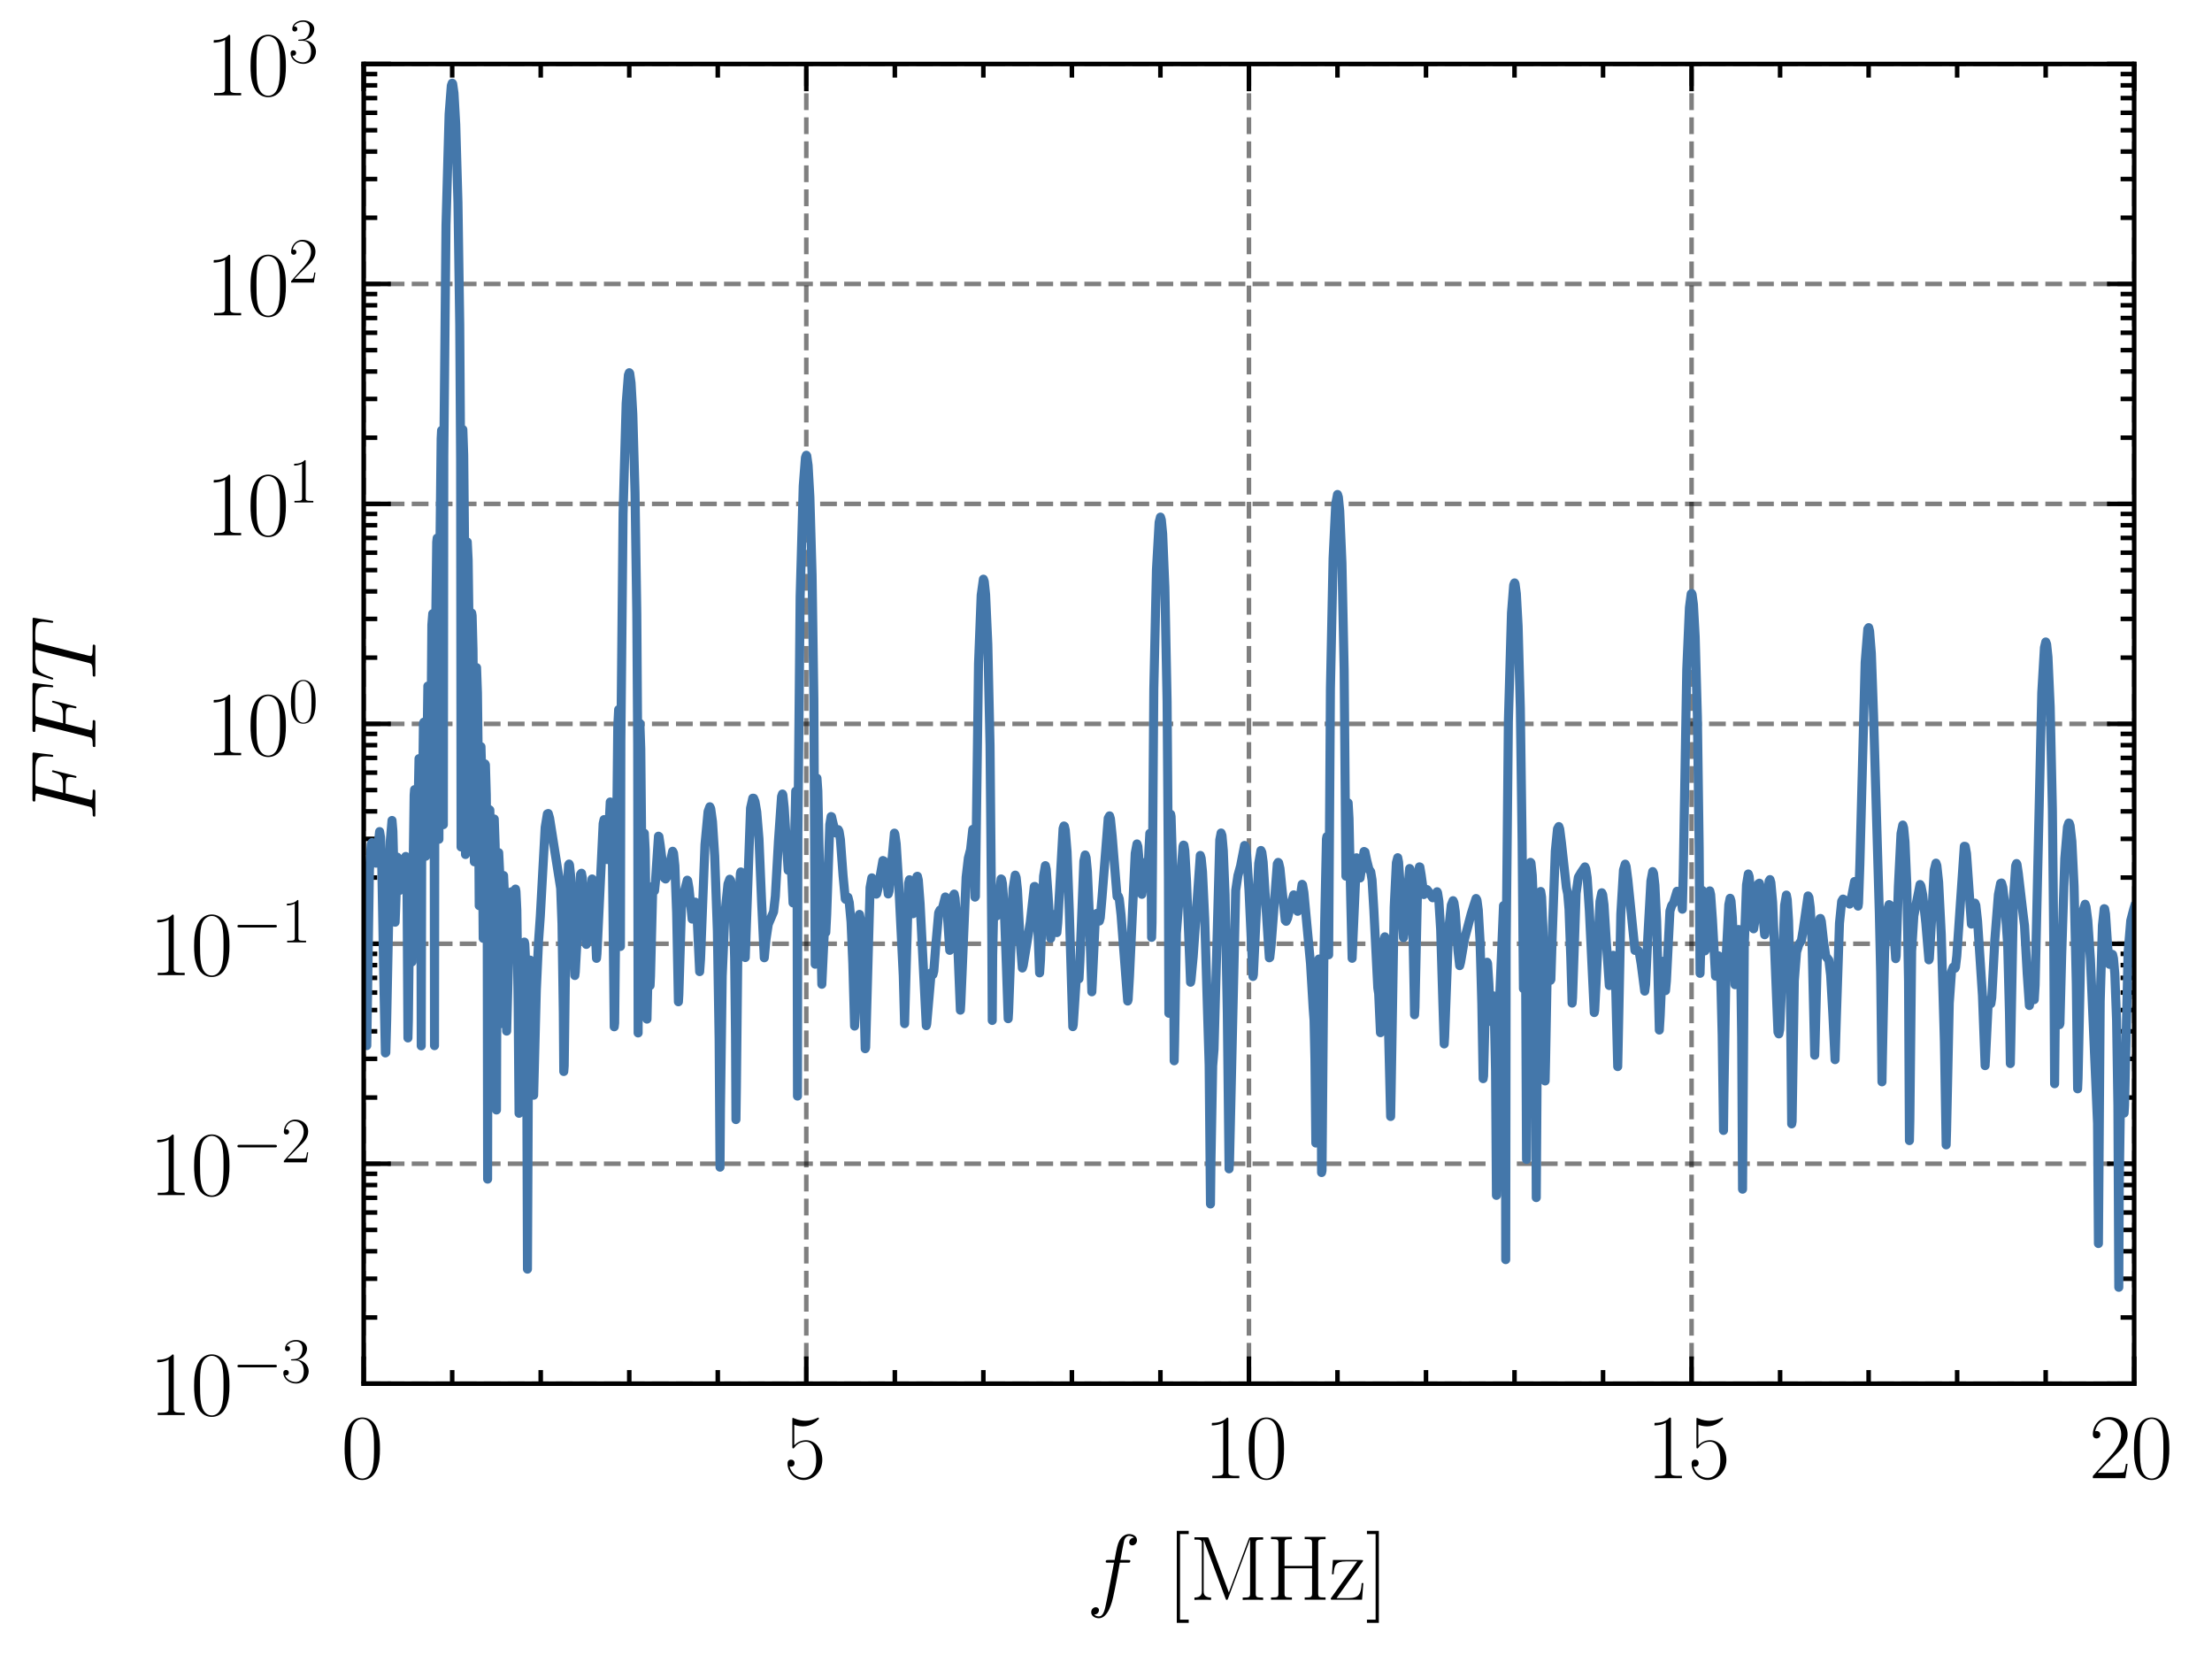 <?xml version="1.0" encoding="utf-8" standalone="no"?>
<!DOCTYPE svg PUBLIC "-//W3C//DTD SVG 1.1//EN"
  "http://www.w3.org/Graphics/SVG/1.1/DTD/svg11.dtd">
<svg xmlns:xlink="http://www.w3.org/1999/xlink" width="243.998pt" height="182.508pt" viewBox="0 0 243.998 182.508" xmlns="http://www.w3.org/2000/svg" version="1.1">
 <defs>
  <style type="text/css">*{stroke-linejoin: round; stroke-linecap: butt}</style>
 </defs>
 <g id="figure_1">
  <g id="patch_1">
   <path d="M 0 182.508 
L 243.998 182.508 
L 243.998 0 
L 0 0 
L 0 182.508 
z
" style="fill: none"/>
  </g>
  <g id="axes_1">
   <g id="patch_2">
    <path d="M 40.116 152.589 
L 235.416 152.589 
L 235.416 7.059 
L 40.116 7.059 
L 40.116 152.589 
z
" style="fill: none"/>
   </g>
   <g id="matplotlib.axis_1">
    <g id="xtick_1">
     <g id="line2d_1">
      <path d="M 40.116 152.589 
L 40.116 7.059 
" clip-path="url(#p901ede103a)" style="fill: none; stroke-dasharray: 1.85,0.8; stroke-dashoffset: 0; stroke: #000000; stroke-opacity: 0.5; stroke-width: 0.5"/>
     </g>
     <g id="line2d_2">
      <defs>
       <path id="m97cfd4d823" d="M 0 0 
L 0 -3 
" style="stroke: #000000; stroke-width: 0.5"/>
      </defs>
      <g>
       <use xlink:href="#m97cfd4d823" x="40.116" y="152.589" style="stroke: #000000; stroke-width: 0.5"/>
      </g>
     </g>
     <g id="line2d_3">
      <defs>
       <path id="m3f5fdf98db" d="M 0 0 
L 0 3 
" style="stroke: #000000; stroke-width: 0.5"/>
      </defs>
      <g>
       <use xlink:href="#m3f5fdf98db" x="40.116" y="7.059" style="stroke: #000000; stroke-width: 0.5"/>
      </g>
     </g>
     <g id="text_1">
      <!-- $\mathdefault{0}$ -->
      <g transform="translate(37.626 163.008) scale(0.1 -0.1)">
       <defs>
        <path id="CMR17-30" d="M 2688 2025 
C 2688 2416 2682 3080 2413 3591 
C 2176 4039 1798 4198 1466 4198 
C 1158 4198 768 4058 525 3597 
C 269 3118 243 2524 243 2025 
C 243 1661 250 1106 448 619 
C 723 -39 1216 -128 1466 -128 
C 1760 -128 2208 -7 2470 600 
C 2662 1042 2688 1559 2688 2025 
z
M 1466 -26 
C 1056 -26 813 325 723 812 
C 653 1188 653 1738 653 2096 
C 653 2588 653 2997 736 3387 
C 858 3929 1216 4096 1466 4096 
C 1728 4096 2067 3923 2189 3400 
C 2272 3036 2278 2607 2278 2096 
C 2278 1680 2278 1169 2202 792 
C 2067 95 1690 -26 1466 -26 
z
" transform="scale(0.016)"/>
       </defs>
       <use xlink:href="#CMR17-30" transform="scale(0.996)"/>
      </g>
     </g>
    </g>
    <g id="xtick_2">
     <g id="line2d_4">
      <path d="M 88.941 152.589 
L 88.941 7.059 
" clip-path="url(#p901ede103a)" style="fill: none; stroke-dasharray: 1.85,0.8; stroke-dashoffset: 0; stroke: #000000; stroke-opacity: 0.5; stroke-width: 0.5"/>
     </g>
     <g id="line2d_5">
      <g>
       <use xlink:href="#m97cfd4d823" x="88.941" y="152.589" style="stroke: #000000; stroke-width: 0.5"/>
      </g>
     </g>
     <g id="line2d_6">
      <g>
       <use xlink:href="#m3f5fdf98db" x="88.941" y="7.059" style="stroke: #000000; stroke-width: 0.5"/>
      </g>
     </g>
     <g id="text_2">
      <!-- $\mathdefault{5}$ -->
      <g transform="translate(86.451 163.008) scale(0.1 -0.1)">
       <defs>
        <path id="CMR17-35" d="M 730 3692 
C 794 3666 1056 3584 1325 3584 
C 1920 3584 2246 3911 2432 4100 
C 2432 4157 2432 4192 2394 4192 
C 2387 4192 2374 4192 2323 4163 
C 2099 4058 1837 3973 1517 3973 
C 1325 3973 1037 3999 723 4139 
C 653 4171 640 4171 634 4171 
C 602 4171 595 4164 595 4037 
L 595 2203 
C 595 2089 595 2057 659 2057 
C 691 2057 704 2070 736 2114 
C 941 2401 1222 2522 1542 2522 
C 1766 2522 2246 2382 2246 1289 
C 2246 1085 2246 715 2054 421 
C 1894 159 1645 25 1370 25 
C 947 25 518 320 403 814 
C 429 807 480 795 506 795 
C 589 795 749 840 749 1038 
C 749 1210 627 1280 506 1280 
C 358 1280 262 1190 262 1011 
C 262 454 704 -128 1382 -128 
C 2042 -128 2669 440 2669 1264 
C 2669 2030 2170 2624 1549 2624 
C 1222 2624 947 2503 730 2274 
L 730 3692 
z
" transform="scale(0.016)"/>
       </defs>
       <use xlink:href="#CMR17-35" transform="scale(0.996)"/>
      </g>
     </g>
    </g>
    <g id="xtick_3">
     <g id="line2d_7">
      <path d="M 137.766 152.589 
L 137.766 7.059 
" clip-path="url(#p901ede103a)" style="fill: none; stroke-dasharray: 1.85,0.8; stroke-dashoffset: 0; stroke: #000000; stroke-opacity: 0.5; stroke-width: 0.5"/>
     </g>
     <g id="line2d_8">
      <g>
       <use xlink:href="#m97cfd4d823" x="137.766" y="152.589" style="stroke: #000000; stroke-width: 0.5"/>
      </g>
     </g>
     <g id="line2d_9">
      <g>
       <use xlink:href="#m3f5fdf98db" x="137.766" y="7.059" style="stroke: #000000; stroke-width: 0.5"/>
      </g>
     </g>
     <g id="text_3">
      <!-- $\mathdefault{10}$ -->
      <g transform="translate(132.785 163.008) scale(0.1 -0.1)">
       <defs>
        <path id="CMR17-31" d="M 1702 4058 
C 1702 4192 1696 4192 1606 4192 
C 1357 3916 979 3827 621 3827 
C 602 3827 570 3827 563 3808 
C 557 3795 557 3782 557 3648 
C 755 3648 1088 3686 1344 3839 
L 1344 461 
C 1344 236 1331 160 781 160 
L 589 160 
L 589 0 
C 896 0 1216 0 1523 0 
C 1830 0 2150 0 2458 0 
L 2458 160 
L 2266 160 
C 1715 160 1702 230 1702 458 
L 1702 4058 
z
" transform="scale(0.016)"/>
       </defs>
       <use xlink:href="#CMR17-31" transform="scale(0.996)"/>
       <use xlink:href="#CMR17-30" transform="translate(45.69 0) scale(0.996)"/>
      </g>
     </g>
    </g>
    <g id="xtick_4">
     <g id="line2d_10">
      <path d="M 186.591 152.589 
L 186.591 7.059 
" clip-path="url(#p901ede103a)" style="fill: none; stroke-dasharray: 1.85,0.8; stroke-dashoffset: 0; stroke: #000000; stroke-opacity: 0.5; stroke-width: 0.5"/>
     </g>
     <g id="line2d_11">
      <g>
       <use xlink:href="#m97cfd4d823" x="186.591" y="152.589" style="stroke: #000000; stroke-width: 0.5"/>
      </g>
     </g>
     <g id="line2d_12">
      <g>
       <use xlink:href="#m3f5fdf98db" x="186.591" y="7.059" style="stroke: #000000; stroke-width: 0.5"/>
      </g>
     </g>
     <g id="text_4">
      <!-- $\mathdefault{15}$ -->
      <g transform="translate(181.61 163.008) scale(0.1 -0.1)">
       <use xlink:href="#CMR17-31" transform="scale(0.996)"/>
       <use xlink:href="#CMR17-35" transform="translate(45.69 0) scale(0.996)"/>
      </g>
     </g>
    </g>
    <g id="xtick_5">
     <g id="line2d_13">
      <path d="M 235.416 152.589 
L 235.416 7.059 
" clip-path="url(#p901ede103a)" style="fill: none; stroke-dasharray: 1.85,0.8; stroke-dashoffset: 0; stroke: #000000; stroke-opacity: 0.5; stroke-width: 0.5"/>
     </g>
     <g id="line2d_14">
      <g>
       <use xlink:href="#m97cfd4d823" x="235.416" y="152.589" style="stroke: #000000; stroke-width: 0.5"/>
      </g>
     </g>
     <g id="line2d_15">
      <g>
       <use xlink:href="#m3f5fdf98db" x="235.416" y="7.059" style="stroke: #000000; stroke-width: 0.5"/>
      </g>
     </g>
     <g id="text_5">
      <!-- $\mathdefault{20}$ -->
      <g transform="translate(230.435 163.008) scale(0.1 -0.1)">
       <defs>
        <path id="CMR17-32" d="M 2669 989 
L 2554 989 
C 2490 536 2438 459 2413 420 
C 2381 369 1920 369 1830 369 
L 602 369 
C 832 619 1280 1072 1824 1597 
C 2214 1967 2669 2402 2669 3035 
C 2669 3790 2067 4224 1395 4224 
C 691 4224 262 3604 262 3030 
C 262 2780 448 2748 525 2748 
C 589 2748 781 2787 781 3010 
C 781 3207 614 3264 525 3264 
C 486 3264 448 3258 422 3245 
C 544 3790 915 4058 1306 4058 
C 1862 4058 2227 3617 2227 3035 
C 2227 2479 1901 2000 1536 1584 
L 262 146 
L 262 0 
L 2515 0 
L 2669 989 
z
" transform="scale(0.016)"/>
       </defs>
       <use xlink:href="#CMR17-32" transform="scale(0.996)"/>
       <use xlink:href="#CMR17-30" transform="translate(45.69 0) scale(0.996)"/>
      </g>
     </g>
    </g>
    <g id="xtick_6">
     <g id="line2d_16">
      <defs>
       <path id="m1359c1ba54" d="M 0 0 
L 0 -1.5 
" style="stroke: #000000; stroke-width: 0.5"/>
      </defs>
      <g>
       <use xlink:href="#m1359c1ba54" x="49.881" y="152.589" style="stroke: #000000; stroke-width: 0.5"/>
      </g>
     </g>
     <g id="line2d_17">
      <defs>
       <path id="m0c8c7141e8" d="M 0 0 
L 0 1.5 
" style="stroke: #000000; stroke-width: 0.5"/>
      </defs>
      <g>
       <use xlink:href="#m0c8c7141e8" x="49.881" y="7.059" style="stroke: #000000; stroke-width: 0.5"/>
      </g>
     </g>
    </g>
    <g id="xtick_7">
     <g id="line2d_18">
      <g>
       <use xlink:href="#m1359c1ba54" x="59.646" y="152.589" style="stroke: #000000; stroke-width: 0.5"/>
      </g>
     </g>
     <g id="line2d_19">
      <g>
       <use xlink:href="#m0c8c7141e8" x="59.646" y="7.059" style="stroke: #000000; stroke-width: 0.5"/>
      </g>
     </g>
    </g>
    <g id="xtick_8">
     <g id="line2d_20">
      <g>
       <use xlink:href="#m1359c1ba54" x="69.411" y="152.589" style="stroke: #000000; stroke-width: 0.5"/>
      </g>
     </g>
     <g id="line2d_21">
      <g>
       <use xlink:href="#m0c8c7141e8" x="69.411" y="7.059" style="stroke: #000000; stroke-width: 0.5"/>
      </g>
     </g>
    </g>
    <g id="xtick_9">
     <g id="line2d_22">
      <g>
       <use xlink:href="#m1359c1ba54" x="79.176" y="152.589" style="stroke: #000000; stroke-width: 0.5"/>
      </g>
     </g>
     <g id="line2d_23">
      <g>
       <use xlink:href="#m0c8c7141e8" x="79.176" y="7.059" style="stroke: #000000; stroke-width: 0.5"/>
      </g>
     </g>
    </g>
    <g id="xtick_10">
     <g id="line2d_24">
      <g>
       <use xlink:href="#m1359c1ba54" x="98.706" y="152.589" style="stroke: #000000; stroke-width: 0.5"/>
      </g>
     </g>
     <g id="line2d_25">
      <g>
       <use xlink:href="#m0c8c7141e8" x="98.706" y="7.059" style="stroke: #000000; stroke-width: 0.5"/>
      </g>
     </g>
    </g>
    <g id="xtick_11">
     <g id="line2d_26">
      <g>
       <use xlink:href="#m1359c1ba54" x="108.471" y="152.589" style="stroke: #000000; stroke-width: 0.5"/>
      </g>
     </g>
     <g id="line2d_27">
      <g>
       <use xlink:href="#m0c8c7141e8" x="108.471" y="7.059" style="stroke: #000000; stroke-width: 0.5"/>
      </g>
     </g>
    </g>
    <g id="xtick_12">
     <g id="line2d_28">
      <g>
       <use xlink:href="#m1359c1ba54" x="118.236" y="152.589" style="stroke: #000000; stroke-width: 0.5"/>
      </g>
     </g>
     <g id="line2d_29">
      <g>
       <use xlink:href="#m0c8c7141e8" x="118.236" y="7.059" style="stroke: #000000; stroke-width: 0.5"/>
      </g>
     </g>
    </g>
    <g id="xtick_13">
     <g id="line2d_30">
      <g>
       <use xlink:href="#m1359c1ba54" x="128.001" y="152.589" style="stroke: #000000; stroke-width: 0.5"/>
      </g>
     </g>
     <g id="line2d_31">
      <g>
       <use xlink:href="#m0c8c7141e8" x="128.001" y="7.059" style="stroke: #000000; stroke-width: 0.5"/>
      </g>
     </g>
    </g>
    <g id="xtick_14">
     <g id="line2d_32">
      <g>
       <use xlink:href="#m1359c1ba54" x="147.531" y="152.589" style="stroke: #000000; stroke-width: 0.5"/>
      </g>
     </g>
     <g id="line2d_33">
      <g>
       <use xlink:href="#m0c8c7141e8" x="147.531" y="7.059" style="stroke: #000000; stroke-width: 0.5"/>
      </g>
     </g>
    </g>
    <g id="xtick_15">
     <g id="line2d_34">
      <g>
       <use xlink:href="#m1359c1ba54" x="157.296" y="152.589" style="stroke: #000000; stroke-width: 0.5"/>
      </g>
     </g>
     <g id="line2d_35">
      <g>
       <use xlink:href="#m0c8c7141e8" x="157.296" y="7.059" style="stroke: #000000; stroke-width: 0.5"/>
      </g>
     </g>
    </g>
    <g id="xtick_16">
     <g id="line2d_36">
      <g>
       <use xlink:href="#m1359c1ba54" x="167.061" y="152.589" style="stroke: #000000; stroke-width: 0.5"/>
      </g>
     </g>
     <g id="line2d_37">
      <g>
       <use xlink:href="#m0c8c7141e8" x="167.061" y="7.059" style="stroke: #000000; stroke-width: 0.5"/>
      </g>
     </g>
    </g>
    <g id="xtick_17">
     <g id="line2d_38">
      <g>
       <use xlink:href="#m1359c1ba54" x="176.826" y="152.589" style="stroke: #000000; stroke-width: 0.5"/>
      </g>
     </g>
     <g id="line2d_39">
      <g>
       <use xlink:href="#m0c8c7141e8" x="176.826" y="7.059" style="stroke: #000000; stroke-width: 0.5"/>
      </g>
     </g>
    </g>
    <g id="xtick_18">
     <g id="line2d_40">
      <g>
       <use xlink:href="#m1359c1ba54" x="196.356" y="152.589" style="stroke: #000000; stroke-width: 0.5"/>
      </g>
     </g>
     <g id="line2d_41">
      <g>
       <use xlink:href="#m0c8c7141e8" x="196.356" y="7.059" style="stroke: #000000; stroke-width: 0.5"/>
      </g>
     </g>
    </g>
    <g id="xtick_19">
     <g id="line2d_42">
      <g>
       <use xlink:href="#m1359c1ba54" x="206.121" y="152.589" style="stroke: #000000; stroke-width: 0.5"/>
      </g>
     </g>
     <g id="line2d_43">
      <g>
       <use xlink:href="#m0c8c7141e8" x="206.121" y="7.059" style="stroke: #000000; stroke-width: 0.5"/>
      </g>
     </g>
    </g>
    <g id="xtick_20">
     <g id="line2d_44">
      <g>
       <use xlink:href="#m1359c1ba54" x="215.886" y="152.589" style="stroke: #000000; stroke-width: 0.5"/>
      </g>
     </g>
     <g id="line2d_45">
      <g>
       <use xlink:href="#m0c8c7141e8" x="215.886" y="7.059" style="stroke: #000000; stroke-width: 0.5"/>
      </g>
     </g>
    </g>
    <g id="xtick_21">
     <g id="line2d_46">
      <g>
       <use xlink:href="#m1359c1ba54" x="225.651" y="152.589" style="stroke: #000000; stroke-width: 0.5"/>
      </g>
     </g>
     <g id="line2d_47">
      <g>
       <use xlink:href="#m0c8c7141e8" x="225.651" y="7.059" style="stroke: #000000; stroke-width: 0.5"/>
      </g>
     </g>
    </g>
    <g id="text_6">
     <!-- $f$ [MHz] -->
     <g transform="translate(119.847 176.417) scale(0.1 -0.1)">
      <defs>
       <path id="CMMI12-66" d="M 2854 2566 
C 2982 2566 3034 2566 3034 2688 
C 3034 2752 2982 2752 2867 2752 
L 2349 2752 
C 2470 3429 2560 3897 2611 4107 
C 2650 4265 2784 4416 2950 4416 
C 3085 4416 3219 4358 3283 4298 
C 3034 4272 2957 4082 2957 3969 
C 2957 3837 3053 3759 3174 3759 
C 3302 3759 3494 3870 3494 4119 
C 3494 4393 3226 4544 2944 4544 
C 2669 4544 2400 4334 2272 4078 
C 2157 3848 2093 3611 1946 2752 
L 1517 2752 
C 1395 2752 1331 2752 1331 2637 
C 1331 2566 1370 2566 1498 2566 
L 1907 2566 
C 1792 1976 1530 542 1382 -137 
C 1274 -689 1178 -1152 858 -1152 
C 838 -1152 653 -1152 538 -1031 
C 864 -1005 864 -726 864 -720 
C 864 -593 768 -517 646 -517 
C 518 -517 326 -625 326 -867 
C 326 -1140 608 -1280 858 -1280 
C 1510 -1280 1779 -118 1850 199 
C 1965 688 2278 2376 2310 2566 
L 2854 2566 
z
" transform="scale(0.016)"/>
       <path id="CMR17-5b" d="M 1504 -1600 
L 1504 -1377 
L 902 -1377 
L 902 4544 
L 1504 4544 
L 1504 4767 
L 678 4767 
L 678 -1600 
L 1504 -1600 
z
" transform="scale(0.016)"/>
       <path id="CMR17-4d" d="M 1338 4224 
C 1299 4320 1293 4320 1158 4320 
L 339 4320 
L 339 4160 
C 781 4160 851 4160 851 3875 
L 851 610 
C 851 451 851 153 339 153 
L 339 -13 
C 486 0 755 0 915 0 
C 1075 0 1344 0 1491 -13 
L 1491 153 
C 979 153 979 451 979 610 
L 979 4135 
L 986 4135 
L 2490 89 
C 2515 25 2528 -13 2579 -13 
C 2630 -13 2643 25 2669 89 
L 4186 4166 
L 4192 4166 
L 4192 438 
C 4192 153 4122 153 3680 153 
L 3680 -13 
C 3853 0 4198 0 4384 0 
C 4570 0 4922 0 5094 -13 
L 5094 153 
C 4653 153 4582 153 4582 438 
L 4582 3875 
C 4582 4160 4653 4160 5094 4160 
L 5094 4320 
L 4282 4320 
C 4147 4320 4141 4314 4102 4218 
L 2720 502 
L 1338 4224 
z
" transform="scale(0.016)"/>
       <path id="CMR17-48" d="M 3590 3905 
C 3590 4192 3661 4192 4102 4192 
L 4102 4352 
C 3917 4352 3578 4352 3379 4352 
C 3181 4352 2842 4352 2656 4352 
L 2656 4192 
C 3098 4192 3168 4192 3168 3904 
L 3168 2341 
L 1261 2341 
L 1261 3904 
C 1261 4192 1331 4192 1773 4192 
L 1773 4352 
C 1587 4352 1248 4352 1050 4352 
C 851 4352 512 4352 326 4352 
L 326 4192 
C 768 4192 838 4192 838 3905 
L 838 447 
C 838 160 768 160 326 160 
L 326 0 
C 512 0 851 0 1050 0 
C 1248 0 1587 0 1773 0 
L 1773 160 
C 1331 160 1261 160 1261 446 
L 1261 2176 
L 3168 2176 
L 3168 446 
C 3168 160 3098 160 2656 160 
L 2656 0 
C 2842 0 3181 0 3379 0 
C 3578 0 3917 0 4102 0 
L 4102 160 
C 3661 160 3590 160 3590 447 
L 3590 3905 
z
" transform="scale(0.016)"/>
       <path id="CMR17-7a" d="M 2310 2605 
C 2362 2670 2362 2682 2362 2695 
C 2362 2752 2336 2752 2221 2752 
L 275 2752 
L 211 1760 
L 326 1760 
C 371 2381 442 2650 1178 2650 
L 1958 2650 
L 128 96 
C 128 0 134 0 269 0 
L 2291 0 
L 2381 1152 
L 2266 1152 
C 2214 442 2131 115 1350 115 
L 531 115 
L 2310 2605 
z
" transform="scale(0.016)"/>
       <path id="CMR17-5d" d="M 915 4767 
L 90 4767 
L 90 4544 
L 691 4544 
L 691 -1377 
L 90 -1377 
L 90 -1600 
L 915 -1600 
L 915 4767 
z
" transform="scale(0.016)"/>
      </defs>
      <use xlink:href="#CMMI12-66" transform="scale(0.996)"/>
      <use xlink:href="#CMR17-5b" transform="translate(88.796 0) scale(0.996)"/>
      <use xlink:href="#CMR17-4d" transform="translate(113.667 0) scale(0.996)"/>
      <use xlink:href="#CMR17-48" transform="translate(198.354 0) scale(0.996)"/>
      <use xlink:href="#CMR17-7a" transform="translate(267.427 0) scale(0.996)"/>
      <use xlink:href="#CMR17-5d" transform="translate(307.912 0) scale(0.996)"/>
     </g>
    </g>
   </g>
   <g id="matplotlib.axis_2">
    <g id="ytick_1">
     <g id="line2d_48">
      <path d="M 40.116 152.589 
L 235.416 152.589 
" clip-path="url(#p901ede103a)" style="fill: none; stroke-dasharray: 1.85,0.8; stroke-dashoffset: 0; stroke: #000000; stroke-opacity: 0.5; stroke-width: 0.5"/>
     </g>
     <g id="line2d_49">
      <defs>
       <path id="m82229ef1f9" d="M 0 0 
L 3 0 
" style="stroke: #000000; stroke-width: 0.5"/>
      </defs>
      <g>
       <use xlink:href="#m82229ef1f9" x="40.116" y="152.589" style="stroke: #000000; stroke-width: 0.5"/>
      </g>
     </g>
     <g id="line2d_50">
      <defs>
       <path id="m2c953856b6" d="M 0 0 
L -3 0 
" style="stroke: #000000; stroke-width: 0.5"/>
      </defs>
      <g>
       <use xlink:href="#m2c953856b6" x="235.416" y="152.589" style="stroke: #000000; stroke-width: 0.5"/>
      </g>
     </g>
     <g id="text_7">
      <!-- $\mathdefault{10^{-3}}$ -->
      <g transform="translate(16.456 156.048) scale(0.1 -0.1)">
       <defs>
        <path id="CMSY10-0" d="M 4218 1472 
C 4326 1472 4442 1472 4442 1600 
C 4442 1728 4326 1728 4218 1728 
L 755 1728 
C 646 1728 531 1728 531 1600 
C 531 1472 646 1472 755 1472 
L 4218 1472 
z
" transform="scale(0.016)"/>
        <path id="CMR17-33" d="M 1414 2157 
C 1984 2157 2234 1662 2234 1090 
C 2234 320 1824 25 1453 25 
C 1114 25 563 194 390 693 
C 422 680 454 680 486 680 
C 640 680 755 782 755 948 
C 755 1133 614 1216 486 1216 
C 378 1216 211 1165 211 926 
C 211 335 787 -128 1466 -128 
C 2176 -128 2720 430 2720 1085 
C 2720 1707 2208 2157 1600 2227 
C 2086 2328 2554 2756 2554 3329 
C 2554 3820 2048 4179 1472 4179 
C 890 4179 378 3829 378 3329 
C 378 3110 544 3072 627 3072 
C 762 3072 877 3155 877 3321 
C 877 3486 762 3569 627 3569 
C 602 3569 570 3569 544 3557 
C 730 3959 1235 4032 1459 4032 
C 1683 4032 2106 3925 2106 3320 
C 2106 3143 2080 2828 1862 2550 
C 1670 2304 1453 2304 1242 2284 
C 1210 2284 1062 2269 1037 2269 
C 992 2263 966 2257 966 2208 
C 966 2163 973 2157 1101 2157 
L 1414 2157 
z
" transform="scale(0.016)"/>
       </defs>
       <use xlink:href="#CMR17-31" transform="scale(0.996)"/>
       <use xlink:href="#CMR17-30" transform="translate(45.69 0) scale(0.996)"/>
       <use xlink:href="#CMSY10-0" transform="translate(91.381 36.154) scale(0.697)"/>
       <use xlink:href="#CMR17-33" transform="translate(145.622 36.154) scale(0.697)"/>
      </g>
     </g>
    </g>
    <g id="ytick_2">
     <g id="line2d_51">
      <path d="M 40.116 128.334 
L 235.416 128.334 
" clip-path="url(#p901ede103a)" style="fill: none; stroke-dasharray: 1.85,0.8; stroke-dashoffset: 0; stroke: #000000; stroke-opacity: 0.5; stroke-width: 0.5"/>
     </g>
     <g id="line2d_52">
      <g>
       <use xlink:href="#m82229ef1f9" x="40.116" y="128.334" style="stroke: #000000; stroke-width: 0.5"/>
      </g>
     </g>
     <g id="line2d_53">
      <g>
       <use xlink:href="#m2c953856b6" x="235.416" y="128.334" style="stroke: #000000; stroke-width: 0.5"/>
      </g>
     </g>
     <g id="text_8">
      <!-- $\mathdefault{10^{-2}}$ -->
      <g transform="translate(16.456 131.793) scale(0.1 -0.1)">
       <use xlink:href="#CMR17-31" transform="scale(0.996)"/>
       <use xlink:href="#CMR17-30" transform="translate(45.69 0) scale(0.996)"/>
       <use xlink:href="#CMSY10-0" transform="translate(91.381 36.154) scale(0.697)"/>
       <use xlink:href="#CMR17-32" transform="translate(145.622 36.154) scale(0.697)"/>
      </g>
     </g>
    </g>
    <g id="ytick_3">
     <g id="line2d_54">
      <path d="M 40.116 104.079 
L 235.416 104.079 
" clip-path="url(#p901ede103a)" style="fill: none; stroke-dasharray: 1.85,0.8; stroke-dashoffset: 0; stroke: #000000; stroke-opacity: 0.5; stroke-width: 0.5"/>
     </g>
     <g id="line2d_55">
      <g>
       <use xlink:href="#m82229ef1f9" x="40.116" y="104.079" style="stroke: #000000; stroke-width: 0.5"/>
      </g>
     </g>
     <g id="line2d_56">
      <g>
       <use xlink:href="#m2c953856b6" x="235.416" y="104.079" style="stroke: #000000; stroke-width: 0.5"/>
      </g>
     </g>
     <g id="text_9">
      <!-- $\mathdefault{10^{-1}}$ -->
      <g transform="translate(16.456 107.538) scale(0.1 -0.1)">
       <use xlink:href="#CMR17-31" transform="scale(0.996)"/>
       <use xlink:href="#CMR17-30" transform="translate(45.69 0) scale(0.996)"/>
       <use xlink:href="#CMSY10-0" transform="translate(91.381 36.154) scale(0.697)"/>
       <use xlink:href="#CMR17-31" transform="translate(145.622 36.154) scale(0.697)"/>
      </g>
     </g>
    </g>
    <g id="ytick_4">
     <g id="line2d_57">
      <path d="M 40.116 79.824 
L 235.416 79.824 
" clip-path="url(#p901ede103a)" style="fill: none; stroke-dasharray: 1.85,0.8; stroke-dashoffset: 0; stroke: #000000; stroke-opacity: 0.5; stroke-width: 0.5"/>
     </g>
     <g id="line2d_58">
      <g>
       <use xlink:href="#m82229ef1f9" x="40.116" y="79.824" style="stroke: #000000; stroke-width: 0.5"/>
      </g>
     </g>
     <g id="line2d_59">
      <g>
       <use xlink:href="#m2c953856b6" x="235.416" y="79.824" style="stroke: #000000; stroke-width: 0.5"/>
      </g>
     </g>
     <g id="text_10">
      <!-- $\mathdefault{10^{0}}$ -->
      <g transform="translate(22.682 83.283) scale(0.1 -0.1)">
       <use xlink:href="#CMR17-31" transform="scale(0.996)"/>
       <use xlink:href="#CMR17-30" transform="translate(45.69 0) scale(0.996)"/>
       <use xlink:href="#CMR17-30" transform="translate(91.381 36.154) scale(0.697)"/>
      </g>
     </g>
    </g>
    <g id="ytick_5">
     <g id="line2d_60">
      <path d="M 40.116 55.569 
L 235.416 55.569 
" clip-path="url(#p901ede103a)" style="fill: none; stroke-dasharray: 1.85,0.8; stroke-dashoffset: 0; stroke: #000000; stroke-opacity: 0.5; stroke-width: 0.5"/>
     </g>
     <g id="line2d_61">
      <g>
       <use xlink:href="#m82229ef1f9" x="40.116" y="55.569" style="stroke: #000000; stroke-width: 0.5"/>
      </g>
     </g>
     <g id="line2d_62">
      <g>
       <use xlink:href="#m2c953856b6" x="235.416" y="55.569" style="stroke: #000000; stroke-width: 0.5"/>
      </g>
     </g>
     <g id="text_11">
      <!-- $\mathdefault{10^{1}}$ -->
      <g transform="translate(22.682 59.028) scale(0.1 -0.1)">
       <use xlink:href="#CMR17-31" transform="scale(0.996)"/>
       <use xlink:href="#CMR17-30" transform="translate(45.69 0) scale(0.996)"/>
       <use xlink:href="#CMR17-31" transform="translate(91.381 36.154) scale(0.697)"/>
      </g>
     </g>
    </g>
    <g id="ytick_6">
     <g id="line2d_63">
      <path d="M 40.116 31.314 
L 235.416 31.314 
" clip-path="url(#p901ede103a)" style="fill: none; stroke-dasharray: 1.85,0.8; stroke-dashoffset: 0; stroke: #000000; stroke-opacity: 0.5; stroke-width: 0.5"/>
     </g>
     <g id="line2d_64">
      <g>
       <use xlink:href="#m82229ef1f9" x="40.116" y="31.314" style="stroke: #000000; stroke-width: 0.5"/>
      </g>
     </g>
     <g id="line2d_65">
      <g>
       <use xlink:href="#m2c953856b6" x="235.416" y="31.314" style="stroke: #000000; stroke-width: 0.5"/>
      </g>
     </g>
     <g id="text_12">
      <!-- $\mathdefault{10^{2}}$ -->
      <g transform="translate(22.682 34.773) scale(0.1 -0.1)">
       <use xlink:href="#CMR17-31" transform="scale(0.996)"/>
       <use xlink:href="#CMR17-30" transform="translate(45.69 0) scale(0.996)"/>
       <use xlink:href="#CMR17-32" transform="translate(91.381 36.154) scale(0.697)"/>
      </g>
     </g>
    </g>
    <g id="ytick_7">
     <g id="line2d_66">
      <path d="M 40.116 7.059 
L 235.416 7.059 
" clip-path="url(#p901ede103a)" style="fill: none; stroke-dasharray: 1.85,0.8; stroke-dashoffset: 0; stroke: #000000; stroke-opacity: 0.5; stroke-width: 0.5"/>
     </g>
     <g id="line2d_67">
      <g>
       <use xlink:href="#m82229ef1f9" x="40.116" y="7.059" style="stroke: #000000; stroke-width: 0.5"/>
      </g>
     </g>
     <g id="line2d_68">
      <g>
       <use xlink:href="#m2c953856b6" x="235.416" y="7.059" style="stroke: #000000; stroke-width: 0.5"/>
      </g>
     </g>
     <g id="text_13">
      <!-- $\mathdefault{10^{3}}$ -->
      <g transform="translate(22.682 10.518) scale(0.1 -0.1)">
       <use xlink:href="#CMR17-31" transform="scale(0.996)"/>
       <use xlink:href="#CMR17-30" transform="translate(45.69 0) scale(0.996)"/>
       <use xlink:href="#CMR17-33" transform="translate(91.381 36.154) scale(0.697)"/>
      </g>
     </g>
    </g>
    <g id="ytick_8">
     <g id="line2d_69">
      <defs>
       <path id="mcf2710d4ba" d="M 0 0 
L 1.5 0 
" style="stroke: #000000; stroke-width: 0.5"/>
      </defs>
      <g>
       <use xlink:href="#mcf2710d4ba" x="40.116" y="145.288" style="stroke: #000000; stroke-width: 0.5"/>
      </g>
     </g>
     <g id="line2d_70">
      <defs>
       <path id="m7e323970cc" d="M 0 0 
L -1.5 0 
" style="stroke: #000000; stroke-width: 0.5"/>
      </defs>
      <g>
       <use xlink:href="#m7e323970cc" x="235.416" y="145.288" style="stroke: #000000; stroke-width: 0.5"/>
      </g>
     </g>
    </g>
    <g id="ytick_9">
     <g id="line2d_71">
      <g>
       <use xlink:href="#mcf2710d4ba" x="40.116" y="141.017" style="stroke: #000000; stroke-width: 0.5"/>
      </g>
     </g>
     <g id="line2d_72">
      <g>
       <use xlink:href="#m7e323970cc" x="235.416" y="141.017" style="stroke: #000000; stroke-width: 0.5"/>
      </g>
     </g>
    </g>
    <g id="ytick_10">
     <g id="line2d_73">
      <g>
       <use xlink:href="#mcf2710d4ba" x="40.116" y="137.986" style="stroke: #000000; stroke-width: 0.5"/>
      </g>
     </g>
     <g id="line2d_74">
      <g>
       <use xlink:href="#m7e323970cc" x="235.416" y="137.986" style="stroke: #000000; stroke-width: 0.5"/>
      </g>
     </g>
    </g>
    <g id="ytick_11">
     <g id="line2d_75">
      <g>
       <use xlink:href="#mcf2710d4ba" x="40.116" y="135.636" style="stroke: #000000; stroke-width: 0.5"/>
      </g>
     </g>
     <g id="line2d_76">
      <g>
       <use xlink:href="#m7e323970cc" x="235.416" y="135.636" style="stroke: #000000; stroke-width: 0.5"/>
      </g>
     </g>
    </g>
    <g id="ytick_12">
     <g id="line2d_77">
      <g>
       <use xlink:href="#mcf2710d4ba" x="40.116" y="133.715" style="stroke: #000000; stroke-width: 0.5"/>
      </g>
     </g>
     <g id="line2d_78">
      <g>
       <use xlink:href="#m7e323970cc" x="235.416" y="133.715" style="stroke: #000000; stroke-width: 0.5"/>
      </g>
     </g>
    </g>
    <g id="ytick_13">
     <g id="line2d_79">
      <g>
       <use xlink:href="#mcf2710d4ba" x="40.116" y="132.091" style="stroke: #000000; stroke-width: 0.5"/>
      </g>
     </g>
     <g id="line2d_80">
      <g>
       <use xlink:href="#m7e323970cc" x="235.416" y="132.091" style="stroke: #000000; stroke-width: 0.5"/>
      </g>
     </g>
    </g>
    <g id="ytick_14">
     <g id="line2d_81">
      <g>
       <use xlink:href="#mcf2710d4ba" x="40.116" y="130.685" style="stroke: #000000; stroke-width: 0.5"/>
      </g>
     </g>
     <g id="line2d_82">
      <g>
       <use xlink:href="#m7e323970cc" x="235.416" y="130.685" style="stroke: #000000; stroke-width: 0.5"/>
      </g>
     </g>
    </g>
    <g id="ytick_15">
     <g id="line2d_83">
      <g>
       <use xlink:href="#mcf2710d4ba" x="40.116" y="129.444" style="stroke: #000000; stroke-width: 0.5"/>
      </g>
     </g>
     <g id="line2d_84">
      <g>
       <use xlink:href="#m7e323970cc" x="235.416" y="129.444" style="stroke: #000000; stroke-width: 0.5"/>
      </g>
     </g>
    </g>
    <g id="ytick_16">
     <g id="line2d_85">
      <g>
       <use xlink:href="#mcf2710d4ba" x="40.116" y="121.033" style="stroke: #000000; stroke-width: 0.5"/>
      </g>
     </g>
     <g id="line2d_86">
      <g>
       <use xlink:href="#m7e323970cc" x="235.416" y="121.033" style="stroke: #000000; stroke-width: 0.5"/>
      </g>
     </g>
    </g>
    <g id="ytick_17">
     <g id="line2d_87">
      <g>
       <use xlink:href="#mcf2710d4ba" x="40.116" y="116.762" style="stroke: #000000; stroke-width: 0.5"/>
      </g>
     </g>
     <g id="line2d_88">
      <g>
       <use xlink:href="#m7e323970cc" x="235.416" y="116.762" style="stroke: #000000; stroke-width: 0.5"/>
      </g>
     </g>
    </g>
    <g id="ytick_18">
     <g id="line2d_89">
      <g>
       <use xlink:href="#mcf2710d4ba" x="40.116" y="113.731" style="stroke: #000000; stroke-width: 0.5"/>
      </g>
     </g>
     <g id="line2d_90">
      <g>
       <use xlink:href="#m7e323970cc" x="235.416" y="113.731" style="stroke: #000000; stroke-width: 0.5"/>
      </g>
     </g>
    </g>
    <g id="ytick_19">
     <g id="line2d_91">
      <g>
       <use xlink:href="#mcf2710d4ba" x="40.116" y="111.381" style="stroke: #000000; stroke-width: 0.5"/>
      </g>
     </g>
     <g id="line2d_92">
      <g>
       <use xlink:href="#m7e323970cc" x="235.416" y="111.381" style="stroke: #000000; stroke-width: 0.5"/>
      </g>
     </g>
    </g>
    <g id="ytick_20">
     <g id="line2d_93">
      <g>
       <use xlink:href="#mcf2710d4ba" x="40.116" y="109.46" style="stroke: #000000; stroke-width: 0.5"/>
      </g>
     </g>
     <g id="line2d_94">
      <g>
       <use xlink:href="#m7e323970cc" x="235.416" y="109.46" style="stroke: #000000; stroke-width: 0.5"/>
      </g>
     </g>
    </g>
    <g id="ytick_21">
     <g id="line2d_95">
      <g>
       <use xlink:href="#mcf2710d4ba" x="40.116" y="107.836" style="stroke: #000000; stroke-width: 0.5"/>
      </g>
     </g>
     <g id="line2d_96">
      <g>
       <use xlink:href="#m7e323970cc" x="235.416" y="107.836" style="stroke: #000000; stroke-width: 0.5"/>
      </g>
     </g>
    </g>
    <g id="ytick_22">
     <g id="line2d_97">
      <g>
       <use xlink:href="#mcf2710d4ba" x="40.116" y="106.43" style="stroke: #000000; stroke-width: 0.5"/>
      </g>
     </g>
     <g id="line2d_98">
      <g>
       <use xlink:href="#m7e323970cc" x="235.416" y="106.43" style="stroke: #000000; stroke-width: 0.5"/>
      </g>
     </g>
    </g>
    <g id="ytick_23">
     <g id="line2d_99">
      <g>
       <use xlink:href="#mcf2710d4ba" x="40.116" y="105.189" style="stroke: #000000; stroke-width: 0.5"/>
      </g>
     </g>
     <g id="line2d_100">
      <g>
       <use xlink:href="#m7e323970cc" x="235.416" y="105.189" style="stroke: #000000; stroke-width: 0.5"/>
      </g>
     </g>
    </g>
    <g id="ytick_24">
     <g id="line2d_101">
      <g>
       <use xlink:href="#mcf2710d4ba" x="40.116" y="96.778" style="stroke: #000000; stroke-width: 0.5"/>
      </g>
     </g>
     <g id="line2d_102">
      <g>
       <use xlink:href="#m7e323970cc" x="235.416" y="96.778" style="stroke: #000000; stroke-width: 0.5"/>
      </g>
     </g>
    </g>
    <g id="ytick_25">
     <g id="line2d_103">
      <g>
       <use xlink:href="#mcf2710d4ba" x="40.116" y="92.507" style="stroke: #000000; stroke-width: 0.5"/>
      </g>
     </g>
     <g id="line2d_104">
      <g>
       <use xlink:href="#m7e323970cc" x="235.416" y="92.507" style="stroke: #000000; stroke-width: 0.5"/>
      </g>
     </g>
    </g>
    <g id="ytick_26">
     <g id="line2d_105">
      <g>
       <use xlink:href="#mcf2710d4ba" x="40.116" y="89.476" style="stroke: #000000; stroke-width: 0.5"/>
      </g>
     </g>
     <g id="line2d_106">
      <g>
       <use xlink:href="#m7e323970cc" x="235.416" y="89.476" style="stroke: #000000; stroke-width: 0.5"/>
      </g>
     </g>
    </g>
    <g id="ytick_27">
     <g id="line2d_107">
      <g>
       <use xlink:href="#mcf2710d4ba" x="40.116" y="87.126" style="stroke: #000000; stroke-width: 0.5"/>
      </g>
     </g>
     <g id="line2d_108">
      <g>
       <use xlink:href="#m7e323970cc" x="235.416" y="87.126" style="stroke: #000000; stroke-width: 0.5"/>
      </g>
     </g>
    </g>
    <g id="ytick_28">
     <g id="line2d_109">
      <g>
       <use xlink:href="#mcf2710d4ba" x="40.116" y="85.205" style="stroke: #000000; stroke-width: 0.5"/>
      </g>
     </g>
     <g id="line2d_110">
      <g>
       <use xlink:href="#m7e323970cc" x="235.416" y="85.205" style="stroke: #000000; stroke-width: 0.5"/>
      </g>
     </g>
    </g>
    <g id="ytick_29">
     <g id="line2d_111">
      <g>
       <use xlink:href="#mcf2710d4ba" x="40.116" y="83.581" style="stroke: #000000; stroke-width: 0.5"/>
      </g>
     </g>
     <g id="line2d_112">
      <g>
       <use xlink:href="#m7e323970cc" x="235.416" y="83.581" style="stroke: #000000; stroke-width: 0.5"/>
      </g>
     </g>
    </g>
    <g id="ytick_30">
     <g id="line2d_113">
      <g>
       <use xlink:href="#mcf2710d4ba" x="40.116" y="82.175" style="stroke: #000000; stroke-width: 0.5"/>
      </g>
     </g>
     <g id="line2d_114">
      <g>
       <use xlink:href="#m7e323970cc" x="235.416" y="82.175" style="stroke: #000000; stroke-width: 0.5"/>
      </g>
     </g>
    </g>
    <g id="ytick_31">
     <g id="line2d_115">
      <g>
       <use xlink:href="#mcf2710d4ba" x="40.116" y="80.934" style="stroke: #000000; stroke-width: 0.5"/>
      </g>
     </g>
     <g id="line2d_116">
      <g>
       <use xlink:href="#m7e323970cc" x="235.416" y="80.934" style="stroke: #000000; stroke-width: 0.5"/>
      </g>
     </g>
    </g>
    <g id="ytick_32">
     <g id="line2d_117">
      <g>
       <use xlink:href="#mcf2710d4ba" x="40.116" y="72.523" style="stroke: #000000; stroke-width: 0.5"/>
      </g>
     </g>
     <g id="line2d_118">
      <g>
       <use xlink:href="#m7e323970cc" x="235.416" y="72.523" style="stroke: #000000; stroke-width: 0.5"/>
      </g>
     </g>
    </g>
    <g id="ytick_33">
     <g id="line2d_119">
      <g>
       <use xlink:href="#mcf2710d4ba" x="40.116" y="68.252" style="stroke: #000000; stroke-width: 0.5"/>
      </g>
     </g>
     <g id="line2d_120">
      <g>
       <use xlink:href="#m7e323970cc" x="235.416" y="68.252" style="stroke: #000000; stroke-width: 0.5"/>
      </g>
     </g>
    </g>
    <g id="ytick_34">
     <g id="line2d_121">
      <g>
       <use xlink:href="#mcf2710d4ba" x="40.116" y="65.221" style="stroke: #000000; stroke-width: 0.5"/>
      </g>
     </g>
     <g id="line2d_122">
      <g>
       <use xlink:href="#m7e323970cc" x="235.416" y="65.221" style="stroke: #000000; stroke-width: 0.5"/>
      </g>
     </g>
    </g>
    <g id="ytick_35">
     <g id="line2d_123">
      <g>
       <use xlink:href="#mcf2710d4ba" x="40.116" y="62.871" style="stroke: #000000; stroke-width: 0.5"/>
      </g>
     </g>
     <g id="line2d_124">
      <g>
       <use xlink:href="#m7e323970cc" x="235.416" y="62.871" style="stroke: #000000; stroke-width: 0.5"/>
      </g>
     </g>
    </g>
    <g id="ytick_36">
     <g id="line2d_125">
      <g>
       <use xlink:href="#mcf2710d4ba" x="40.116" y="60.95" style="stroke: #000000; stroke-width: 0.5"/>
      </g>
     </g>
     <g id="line2d_126">
      <g>
       <use xlink:href="#m7e323970cc" x="235.416" y="60.95" style="stroke: #000000; stroke-width: 0.5"/>
      </g>
     </g>
    </g>
    <g id="ytick_37">
     <g id="line2d_127">
      <g>
       <use xlink:href="#mcf2710d4ba" x="40.116" y="59.326" style="stroke: #000000; stroke-width: 0.5"/>
      </g>
     </g>
     <g id="line2d_128">
      <g>
       <use xlink:href="#m7e323970cc" x="235.416" y="59.326" style="stroke: #000000; stroke-width: 0.5"/>
      </g>
     </g>
    </g>
    <g id="ytick_38">
     <g id="line2d_129">
      <g>
       <use xlink:href="#mcf2710d4ba" x="40.116" y="57.92" style="stroke: #000000; stroke-width: 0.5"/>
      </g>
     </g>
     <g id="line2d_130">
      <g>
       <use xlink:href="#m7e323970cc" x="235.416" y="57.92" style="stroke: #000000; stroke-width: 0.5"/>
      </g>
     </g>
    </g>
    <g id="ytick_39">
     <g id="line2d_131">
      <g>
       <use xlink:href="#mcf2710d4ba" x="40.116" y="56.679" style="stroke: #000000; stroke-width: 0.5"/>
      </g>
     </g>
     <g id="line2d_132">
      <g>
       <use xlink:href="#m7e323970cc" x="235.416" y="56.679" style="stroke: #000000; stroke-width: 0.5"/>
      </g>
     </g>
    </g>
    <g id="ytick_40">
     <g id="line2d_133">
      <g>
       <use xlink:href="#mcf2710d4ba" x="40.116" y="48.268" style="stroke: #000000; stroke-width: 0.5"/>
      </g>
     </g>
     <g id="line2d_134">
      <g>
       <use xlink:href="#m7e323970cc" x="235.416" y="48.268" style="stroke: #000000; stroke-width: 0.5"/>
      </g>
     </g>
    </g>
    <g id="ytick_41">
     <g id="line2d_135">
      <g>
       <use xlink:href="#mcf2710d4ba" x="40.116" y="43.997" style="stroke: #000000; stroke-width: 0.5"/>
      </g>
     </g>
     <g id="line2d_136">
      <g>
       <use xlink:href="#m7e323970cc" x="235.416" y="43.997" style="stroke: #000000; stroke-width: 0.5"/>
      </g>
     </g>
    </g>
    <g id="ytick_42">
     <g id="line2d_137">
      <g>
       <use xlink:href="#mcf2710d4ba" x="40.116" y="40.966" style="stroke: #000000; stroke-width: 0.5"/>
      </g>
     </g>
     <g id="line2d_138">
      <g>
       <use xlink:href="#m7e323970cc" x="235.416" y="40.966" style="stroke: #000000; stroke-width: 0.5"/>
      </g>
     </g>
    </g>
    <g id="ytick_43">
     <g id="line2d_139">
      <g>
       <use xlink:href="#mcf2710d4ba" x="40.116" y="38.616" style="stroke: #000000; stroke-width: 0.5"/>
      </g>
     </g>
     <g id="line2d_140">
      <g>
       <use xlink:href="#m7e323970cc" x="235.416" y="38.616" style="stroke: #000000; stroke-width: 0.5"/>
      </g>
     </g>
    </g>
    <g id="ytick_44">
     <g id="line2d_141">
      <g>
       <use xlink:href="#mcf2710d4ba" x="40.116" y="36.695" style="stroke: #000000; stroke-width: 0.5"/>
      </g>
     </g>
     <g id="line2d_142">
      <g>
       <use xlink:href="#m7e323970cc" x="235.416" y="36.695" style="stroke: #000000; stroke-width: 0.5"/>
      </g>
     </g>
    </g>
    <g id="ytick_45">
     <g id="line2d_143">
      <g>
       <use xlink:href="#mcf2710d4ba" x="40.116" y="35.071" style="stroke: #000000; stroke-width: 0.5"/>
      </g>
     </g>
     <g id="line2d_144">
      <g>
       <use xlink:href="#m7e323970cc" x="235.416" y="35.071" style="stroke: #000000; stroke-width: 0.5"/>
      </g>
     </g>
    </g>
    <g id="ytick_46">
     <g id="line2d_145">
      <g>
       <use xlink:href="#mcf2710d4ba" x="40.116" y="33.665" style="stroke: #000000; stroke-width: 0.5"/>
      </g>
     </g>
     <g id="line2d_146">
      <g>
       <use xlink:href="#m7e323970cc" x="235.416" y="33.665" style="stroke: #000000; stroke-width: 0.5"/>
      </g>
     </g>
    </g>
    <g id="ytick_47">
     <g id="line2d_147">
      <g>
       <use xlink:href="#mcf2710d4ba" x="40.116" y="32.424" style="stroke: #000000; stroke-width: 0.5"/>
      </g>
     </g>
     <g id="line2d_148">
      <g>
       <use xlink:href="#m7e323970cc" x="235.416" y="32.424" style="stroke: #000000; stroke-width: 0.5"/>
      </g>
     </g>
    </g>
    <g id="ytick_48">
     <g id="line2d_149">
      <g>
       <use xlink:href="#mcf2710d4ba" x="40.116" y="24.013" style="stroke: #000000; stroke-width: 0.5"/>
      </g>
     </g>
     <g id="line2d_150">
      <g>
       <use xlink:href="#m7e323970cc" x="235.416" y="24.013" style="stroke: #000000; stroke-width: 0.5"/>
      </g>
     </g>
    </g>
    <g id="ytick_49">
     <g id="line2d_151">
      <g>
       <use xlink:href="#mcf2710d4ba" x="40.116" y="19.742" style="stroke: #000000; stroke-width: 0.5"/>
      </g>
     </g>
     <g id="line2d_152">
      <g>
       <use xlink:href="#m7e323970cc" x="235.416" y="19.742" style="stroke: #000000; stroke-width: 0.5"/>
      </g>
     </g>
    </g>
    <g id="ytick_50">
     <g id="line2d_153">
      <g>
       <use xlink:href="#mcf2710d4ba" x="40.116" y="16.711" style="stroke: #000000; stroke-width: 0.5"/>
      </g>
     </g>
     <g id="line2d_154">
      <g>
       <use xlink:href="#m7e323970cc" x="235.416" y="16.711" style="stroke: #000000; stroke-width: 0.5"/>
      </g>
     </g>
    </g>
    <g id="ytick_51">
     <g id="line2d_155">
      <g>
       <use xlink:href="#mcf2710d4ba" x="40.116" y="14.361" style="stroke: #000000; stroke-width: 0.5"/>
      </g>
     </g>
     <g id="line2d_156">
      <g>
       <use xlink:href="#m7e323970cc" x="235.416" y="14.361" style="stroke: #000000; stroke-width: 0.5"/>
      </g>
     </g>
    </g>
    <g id="ytick_52">
     <g id="line2d_157">
      <g>
       <use xlink:href="#mcf2710d4ba" x="40.116" y="12.44" style="stroke: #000000; stroke-width: 0.5"/>
      </g>
     </g>
     <g id="line2d_158">
      <g>
       <use xlink:href="#m7e323970cc" x="235.416" y="12.44" style="stroke: #000000; stroke-width: 0.5"/>
      </g>
     </g>
    </g>
    <g id="ytick_53">
     <g id="line2d_159">
      <g>
       <use xlink:href="#mcf2710d4ba" x="40.116" y="10.816" style="stroke: #000000; stroke-width: 0.5"/>
      </g>
     </g>
     <g id="line2d_160">
      <g>
       <use xlink:href="#m7e323970cc" x="235.416" y="10.816" style="stroke: #000000; stroke-width: 0.5"/>
      </g>
     </g>
    </g>
    <g id="ytick_54">
     <g id="line2d_161">
      <g>
       <use xlink:href="#mcf2710d4ba" x="40.116" y="9.41" style="stroke: #000000; stroke-width: 0.5"/>
      </g>
     </g>
     <g id="line2d_162">
      <g>
       <use xlink:href="#m7e323970cc" x="235.416" y="9.41" style="stroke: #000000; stroke-width: 0.5"/>
      </g>
     </g>
    </g>
    <g id="ytick_55">
     <g id="line2d_163">
      <g>
       <use xlink:href="#mcf2710d4ba" x="40.116" y="8.169" style="stroke: #000000; stroke-width: 0.5"/>
      </g>
     </g>
     <g id="line2d_164">
      <g>
       <use xlink:href="#m7e323970cc" x="235.416" y="8.169" style="stroke: #000000; stroke-width: 0.5"/>
      </g>
     </g>
    </g>
    <g id="text_14">
     <!-- $FFT$ -->
     <g transform="translate(10.518 90.525) rotate(-90) scale(0.1 -0.1)">
      <defs>
       <path id="CMMI12-46" d="M 1901 2055 
L 2515 2055 
C 3002 2055 3040 1946 3040 1761 
C 3040 1678 3027 1589 2995 1448 
C 2982 1423 2976 1391 2976 1378 
C 2976 1333 3002 1308 3046 1308 
C 3098 1308 3104 1333 3130 1435 
L 3501 2935 
C 3501 2961 3482 2999 3437 2999 
C 3379 2999 3373 2974 3347 2863 
C 3213 2376 3085 2240 2528 2240 
L 1946 2240 
L 2362 3926 
C 2419 4154 2432 4154 2694 4154 
L 3552 4154 
C 4352 4154 4467 3918 4467 3464 
C 4467 3426 4467 3285 4448 3119 
C 4442 3094 4429 3011 4429 2985 
C 4429 2934 4461 2915 4499 2915 
C 4544 2915 4570 2941 4582 3055 
L 4717 4174 
C 4717 4195 4730 4263 4730 4277 
C 4730 4352 4672 4352 4557 4352 
L 1523 4352 
C 1402 4352 1338 4352 1338 4229 
C 1338 4154 1382 4154 1491 4154 
C 1888 4154 1888 4113 1888 4050 
C 1888 4018 1882 3992 1862 3922 
L 998 473 
C 941 249 928 185 480 185 
C 358 185 294 185 294 70 
C 294 0 352 0 390 0 
C 512 0 640 0 762 0 
L 1594 0 
C 1734 0 1888 0 2029 0 
C 2086 0 2163 0 2163 115 
C 2163 185 2125 185 1984 185 
C 1478 185 1466 229 1466 324 
C 1466 356 1478 406 1491 449 
L 1901 2055 
z
" transform="scale(0.016)"/>
       <path id="CMMI12-54" d="M 2669 3910 
C 2707 4064 2720 4121 2816 4147 
C 2867 4160 3078 4160 3213 4160 
C 3853 4160 4154 4134 4154 3634 
C 4154 3537 4128 3295 4090 3057 
L 4083 2980 
C 4083 2954 4109 2916 4147 2916 
C 4211 2916 4211 2948 4230 3050 
L 4416 4184 
C 4429 4243 4429 4256 4429 4275 
C 4429 4345 4390 4345 4262 4345 
L 762 4345 
C 614 4345 608 4339 570 4224 
L 179 3070 
C 173 3056 154 2986 154 2980 
C 154 2948 179 2916 218 2916 
C 269 2916 282 2941 307 3024 
C 576 3801 710 4160 1562 4160 
L 1990 4160 
C 2144 4160 2208 4160 2208 4089 
C 2208 4069 2208 4057 2176 3941 
L 1318 499 
C 1254 249 1242 185 563 185 
C 403 185 358 185 358 64 
C 358 0 429 0 461 0 
C 621 0 787 0 947 0 
L 1946 0 
C 2106 0 2278 0 2438 0 
C 2509 0 2573 0 2573 121 
C 2573 185 2528 185 2362 185 
C 1786 185 1786 243 1786 339 
C 1786 346 1786 391 1811 494 
L 2669 3910 
z
" transform="scale(0.016)"/>
      </defs>
      <use xlink:href="#CMMI12-46" transform="scale(0.996)"/>
      <use xlink:href="#CMMI12-46" transform="translate(76.697 0) scale(0.996)"/>
      <use xlink:href="#CMMI12-54" transform="translate(153.394 0) scale(0.996)"/>
     </g>
    </g>
   </g>
   <g id="line2d_165">
    <path d="M 40.116 104.394 
L 40.214 105.157 
L 40.36 110.837 
L 40.458 115.306 
L 40.751 95.929 
L 40.946 93.108 
L 41.044 92.914 
L 41.093 92.968 
L 41.239 93.489 
L 41.483 95.189 
L 41.532 95.174 
L 41.679 93.498 
L 41.874 91.706 
L 41.972 92.328 
L 42.118 95.712 
L 42.362 109.288 
L 42.509 116.115 
L 42.558 116.077 
L 42.655 112.46 
L 43.046 92.775 
L 43.241 90.48 
L 43.339 91.648 
L 43.485 97.402 
L 43.583 101.699 
L 43.632 100.477 
L 43.827 94.527 
L 43.876 94.603 
L 44.071 98.199 
L 44.169 97.173 
L 44.315 95.155 
L 44.413 96.14 
L 44.511 97.913 
L 44.56 97.881 
L 44.755 94.45 
L 44.804 94.79 
L 44.901 98.563 
L 44.999 114.462 
L 45.048 112.459 
L 45.243 94.922 
L 45.292 95.342 
L 45.39 101.034 
L 45.438 106.082 
L 45.487 101.871 
L 45.683 87.681 
L 45.731 87.08 
L 45.78 87.337 
L 45.878 90.814 
L 45.976 96.163 
L 46.22 83.66 
L 46.269 83.825 
L 46.366 87.854 
L 46.415 93.632 
L 46.464 115.335 
L 46.513 95.234 
L 46.708 79.775 
L 46.757 79.639 
L 46.854 82.856 
L 46.952 94.427 
L 47.001 89.837 
L 47.196 75.659 
L 47.245 75.667 
L 47.343 80.05 
L 47.44 93.084 
L 47.636 68.911 
L 47.733 67.674 
L 47.831 71.32 
L 47.88 77.333 
L 47.929 115.314 
L 47.977 75.715 
L 48.173 59.789 
L 48.222 59.344 
L 48.27 60.032 
L 48.368 67.892 
L 48.417 92.551 
L 48.466 66.058 
L 48.661 48.388 
L 48.71 47.461 
L 48.759 47.636 
L 48.856 54.53 
L 48.905 90.941 
L 48.954 50.26 
L 49.198 24.835 
L 49.54 12.598 
L 49.784 9.439 
L 49.882 9.169 
L 49.931 9.239 
L 50.077 10.274 
L 50.272 13.726 
L 50.516 22.341 
L 50.712 35.814 
L 50.809 50.632 
L 50.858 93.4 
L 50.907 54.18 
L 51.054 47.37 
L 51.151 50.215 
L 51.298 65.597 
L 51.347 94.233 
L 51.395 68.671 
L 51.542 59.766 
L 51.64 61.77 
L 51.737 68.979 
L 51.835 91.473 
L 51.884 75.944 
L 52.03 67.606 
L 52.079 67.896 
L 52.177 71.676 
L 52.274 83.262 
L 52.323 95.036 
L 52.372 82.836 
L 52.518 73.66 
L 52.567 73.622 
L 52.665 76.416 
L 52.763 84.774 
L 52.86 99.875 
L 53.007 82.551 
L 53.056 82.341 
L 53.153 85.853 
L 53.3 103.479 
L 53.446 85.183 
L 53.495 84.241 
L 53.544 84.344 
L 53.641 87.678 
L 53.739 98.898 
L 53.788 130.031 
L 53.837 99.502 
L 53.983 89.285 
L 54.032 89.332 
L 54.13 93.116 
L 54.227 109.427 
L 54.276 109.119 
L 54.472 90.363 
L 54.52 90.319 
L 54.618 93.169 
L 54.716 102.838 
L 54.764 122.406 
L 54.813 107.425 
L 55.009 94.029 
L 55.106 96.011 
L 55.204 103.628 
L 55.253 112.884 
L 55.302 112.472 
L 55.497 96.69 
L 55.546 96.55 
L 55.643 98.606 
L 55.79 108.616 
L 55.888 113.708 
L 56.132 104.647 
L 56.425 98.34 
L 56.473 98.393 
L 56.62 99.336 
L 56.669 99.315 
L 56.864 98.045 
L 56.913 98.3 
L 57.011 100.381 
L 57.157 111.105 
L 57.255 122.773 
L 57.45 104.699 
L 57.499 104.256 
L 57.548 104.275 
L 57.645 104.692 
L 57.694 104.647 
L 57.841 103.892 
L 57.889 104.101 
L 57.987 106.261 
L 58.085 112.698 
L 58.182 139.957 
L 58.329 108.772 
L 58.475 105.878 
L 58.573 107.431 
L 58.768 117.785 
L 58.866 120.778 
L 59.159 109.209 
L 59.403 103.838 
L 59.598 101.057 
L 60.136 91.244 
L 60.38 89.752 
L 60.477 89.713 
L 60.624 90.225 
L 61.844 97.963 
L 61.991 101.857 
L 62.137 111.692 
L 62.186 118.162 
L 62.235 117.536 
L 62.479 99.246 
L 62.723 95.374 
L 62.772 95.287 
L 62.821 95.39 
L 62.967 96.777 
L 63.212 102.648 
L 63.407 107.577 
L 63.456 107.192 
L 64.042 96.418 
L 64.139 96.299 
L 64.237 96.803 
L 64.432 99.869 
L 64.676 104.147 
L 64.774 103.395 
L 65.311 96.931 
L 65.36 97 
L 65.458 97.801 
L 65.653 102.397 
L 65.799 105.685 
L 65.848 105.181 
L 66.532 90.827 
L 66.63 90.385 
L 66.678 90.491 
L 66.825 92.351 
L 66.971 94.79 
L 67.02 94.326 
L 67.313 88.443 
L 67.411 89.416 
L 67.557 95.415 
L 67.753 113.231 
L 67.801 112.823 
L 68.143 80.117 
L 68.241 78.254 
L 68.29 78.683 
L 68.387 85.761 
L 68.436 104.373 
L 68.485 81.803 
L 68.729 56.626 
L 69.071 44.486 
L 69.315 41.361 
L 69.413 41.102 
L 69.462 41.176 
L 69.608 42.223 
L 69.803 45.687 
L 70.047 54.297 
L 70.243 67.666 
L 70.34 82.014 
L 70.389 113.912 
L 70.438 87.11 
L 70.585 79.775 
L 70.682 82.61 
L 70.829 97.933 
L 70.878 111.562 
L 70.926 99.996 
L 71.073 91.89 
L 71.171 93.79 
L 71.317 105.711 
L 71.366 112.385 
L 71.415 110.169 
L 71.561 103.959 
L 71.708 108.686 
L 71.756 107.639 
L 72.001 97.924 
L 72.049 97.709 
L 72.098 97.831 
L 72.196 98.236 
L 72.294 97.288 
L 72.635 92.214 
L 72.684 92.251 
L 72.831 93.241 
L 73.27 96.813 
L 73.417 96.933 
L 73.563 96.708 
L 73.807 95.627 
L 74.198 93.875 
L 74.295 94.08 
L 74.442 95.471 
L 74.637 100.669 
L 74.833 110.473 
L 74.881 109.693 
L 75.174 100.061 
L 75.418 98.592 
L 75.809 97.065 
L 75.858 97.115 
L 76.004 97.973 
L 76.346 101.354 
L 76.395 101.222 
L 76.688 99.485 
L 76.737 99.562 
L 76.883 100.891 
L 77.176 107.147 
L 77.274 105.762 
L 77.762 93.149 
L 78.104 89.504 
L 78.299 88.968 
L 78.397 89.178 
L 78.592 90.616 
L 78.836 94.386 
L 79.129 102.626 
L 79.325 114.615 
L 79.422 128.712 
L 79.471 122.196 
L 79.666 107.633 
L 79.959 100.838 
L 80.301 97.481 
L 80.497 96.961 
L 80.594 97.099 
L 80.741 98.007 
L 80.887 100.314 
L 81.034 105.634 
L 81.131 114.129 
L 81.18 123.464 
L 81.229 119.925 
L 81.424 101.554 
L 81.668 96.356 
L 81.717 96.159 
L 81.766 96.197 
L 81.864 97.002 
L 82.01 100.318 
L 82.206 105.594 
L 82.791 89.12 
L 83.036 88.024 
L 83.133 88.033 
L 83.28 88.395 
L 83.475 89.54 
L 83.719 92.505 
L 84.012 99.494 
L 84.305 105.621 
L 84.5 103.554 
L 84.745 101.933 
L 85.33 100.549 
L 85.526 98.829 
L 85.868 92.752 
L 86.209 87.841 
L 86.307 87.562 
L 86.356 87.67 
L 86.502 89.055 
L 86.942 95.971 
L 86.991 95.829 
L 87.186 94.987 
L 87.235 95.126 
L 87.332 96.505 
L 87.479 99.572 
L 87.772 87.245 
L 87.821 87.55 
L 87.918 94.112 
L 87.967 120.872 
L 88.016 91.812 
L 88.26 65.798 
L 88.602 53.596 
L 88.846 50.464 
L 88.944 50.204 
L 88.993 50.278 
L 89.139 51.324 
L 89.334 54.786 
L 89.578 63.414 
L 89.774 77.069 
L 89.92 106.33 
L 89.969 92.226 
L 90.116 85.819 
L 90.213 87.223 
L 90.409 96.265 
L 90.653 108.542 
L 90.946 102.358 
L 91.043 102.727 
L 91.092 102.828 
L 91.19 100.872 
L 91.532 90.925 
L 91.678 90.047 
L 91.727 90.073 
L 91.873 90.718 
L 92.166 91.851 
L 92.313 91.643 
L 92.459 91.495 
L 92.557 91.68 
L 92.703 92.58 
L 92.996 96.555 
L 93.241 99.13 
L 93.289 99.184 
L 93.338 99.137 
L 93.533 98.948 
L 93.68 99.533 
L 93.875 101.663 
L 94.071 106.254 
L 94.266 113.153 
L 94.315 112.323 
L 94.657 101.546 
L 94.803 100.839 
L 94.901 101.345 
L 95.096 104.286 
L 95.34 111.77 
L 95.438 115.648 
L 95.487 115.529 
L 95.975 97.881 
L 96.17 96.81 
L 96.268 96.992 
L 96.658 98.605 
L 96.707 98.561 
L 96.854 97.956 
L 97.391 94.898 
L 97.488 94.949 
L 97.635 95.597 
L 97.977 98.585 
L 98.074 98.262 
L 98.66 91.878 
L 98.709 91.989 
L 98.856 93.056 
L 99.149 97.75 
L 99.637 107.597 
L 99.783 112.885 
L 100.223 97.394 
L 100.32 97.015 
L 100.369 97.134 
L 100.516 98.523 
L 100.711 100.763 
L 100.76 100.704 
L 100.955 98.264 
L 101.151 96.655 
L 101.199 96.635 
L 101.297 97.062 
L 101.492 99.628 
L 102.176 113.108 
L 102.225 112.903 
L 102.713 107.276 
L 102.762 107.311 
L 102.908 107.473 
L 103.006 107.081 
L 103.201 104.536 
L 103.543 100.655 
L 103.69 100.362 
L 103.885 100.41 
L 104.031 99.878 
L 104.276 98.917 
L 104.373 99.294 
L 104.52 101.175 
L 104.764 104.803 
L 104.91 102.273 
L 105.154 98.77 
L 105.252 98.596 
L 105.35 99.062 
L 105.545 101.764 
L 105.936 111.399 
L 105.984 110.633 
L 106.57 96.739 
L 106.815 94.627 
L 107.059 93.695 
L 107.303 91.463 
L 107.352 91.58 
L 107.449 93.499 
L 107.547 98.934 
L 107.596 98.857 
L 107.938 73.187 
L 108.231 65.634 
L 108.475 63.872 
L 108.572 64.136 
L 108.719 65.568 
L 108.963 71.051 
L 109.207 82.186 
L 109.402 103.722 
L 109.451 112.533 
L 109.5 105.313 
L 109.647 98.414 
L 109.695 98.39 
L 109.939 101.006 
L 109.988 100.811 
L 110.428 96.93 
L 110.477 96.969 
L 110.574 97.433 
L 110.77 99.987 
L 111.014 106.591 
L 111.209 112.339 
L 111.258 111.555 
L 111.746 97.995 
L 111.99 96.507 
L 112.088 96.774 
L 112.234 98.124 
L 112.527 103.807 
L 112.771 106.749 
L 112.869 106.46 
L 113.65 101.684 
L 114.09 97.767 
L 114.139 97.755 
L 114.236 98.136 
L 114.383 99.904 
L 114.676 107.289 
L 114.773 105.87 
L 115.115 96.617 
L 115.311 95.461 
L 115.408 95.875 
L 115.603 98.628 
L 115.896 103.479 
L 116.043 102.145 
L 116.238 100.854 
L 116.336 101.167 
L 116.58 102.846 
L 116.678 101.781 
L 117.264 91.374 
L 117.361 91.09 
L 117.41 91.121 
L 117.508 91.541 
L 117.703 93.93 
L 117.947 100.33 
L 118.338 113.216 
L 118.387 112.984 
L 118.777 107.055 
L 118.875 107.312 
L 118.973 107.971 
L 119.021 107.936 
L 119.119 106.044 
L 119.558 94.958 
L 119.705 94.285 
L 119.803 94.579 
L 119.949 96.112 
L 120.144 100.477 
L 120.437 109.373 
L 120.486 108.432 
L 120.828 101.148 
L 120.974 100.736 
L 121.121 101.203 
L 121.267 101.571 
L 121.365 101.216 
L 121.56 98.973 
L 122.244 90.242 
L 122.39 89.973 
L 122.488 90.302 
L 122.683 92.238 
L 123.221 98.864 
L 123.367 98.851 
L 123.465 99.149 
L 123.66 100.897 
L 124.392 110.392 
L 124.441 110.23 
L 124.588 107.69 
L 125.222 94.103 
L 125.418 93.068 
L 125.515 93.365 
L 125.711 95.581 
L 125.955 98.624 
L 126.053 97.921 
L 126.346 95.104 
L 126.443 95.933 
L 126.59 97.328 
L 126.736 93.741 
L 126.834 91.898 
L 126.883 91.982 
L 126.98 96.162 
L 127.029 103.369 
L 127.078 101.737 
L 127.273 75.979 
L 127.566 62.795 
L 127.859 57.598 
L 128.006 57.026 
L 128.103 57.34 
L 128.25 58.886 
L 128.494 64.775 
L 128.738 77.375 
L 128.885 96.799 
L 128.933 111.74 
L 128.982 96.97 
L 129.129 89.793 
L 129.178 90.049 
L 129.324 94.867 
L 129.47 108.249 
L 129.519 116.982 
L 129.568 114.837 
L 129.763 102.923 
L 130.496 93.359 
L 130.545 93.199 
L 130.593 93.215 
L 130.691 93.793 
L 130.886 97.225 
L 131.326 108.32 
L 131.375 108.072 
L 131.619 105.459 
L 132.4 94.335 
L 132.498 94.654 
L 132.644 96.143 
L 132.888 101.33 
L 133.377 117.463 
L 133.523 132.771 
L 133.572 128.288 
L 133.767 117.54 
L 133.914 115.719 
L 134.549 92.621 
L 134.695 91.863 
L 134.793 92.147 
L 134.939 93.801 
L 135.134 98.695 
L 135.379 111.673 
L 135.574 128.897 
L 135.623 128.101 
L 136.306 98.195 
L 136.55 96.561 
L 136.843 95.498 
L 137.283 93.236 
L 137.381 93.386 
L 137.527 94.353 
L 137.771 98.166 
L 138.211 107.682 
L 138.259 107.457 
L 138.455 103.284 
L 138.845 95.211 
L 139.089 93.79 
L 139.187 93.992 
L 139.334 95.076 
L 139.627 99.721 
L 140.017 105.625 
L 140.066 105.588 
L 140.213 104.249 
L 140.896 95.268 
L 140.994 95.105 
L 141.043 95.15 
L 141.189 95.781 
L 141.433 98.244 
L 141.775 101.502 
L 141.873 101.599 
L 142.019 101.283 
L 142.361 99.842 
L 142.703 98.685 
L 142.8 98.841 
L 143.142 100.496 
L 143.24 100.2 
L 143.63 97.525 
L 143.679 97.573 
L 143.826 98.403 
L 144.558 106.259 
L 144.851 111.191 
L 144.949 112.498 
L 145.046 116.831 
L 145.144 126.05 
L 145.193 120.652 
L 145.388 106.926 
L 145.486 105.76 
L 145.535 106.154 
L 145.632 109.223 
L 145.73 117.708 
L 145.779 129.305 
L 145.828 129.08 
L 146.023 106.261 
L 146.316 92.519 
L 146.365 92.256 
L 146.462 95.418 
L 146.56 105.294 
L 146.755 75.91 
L 147.048 61.589 
L 147.341 55.558 
L 147.537 54.531 
L 147.634 54.838 
L 147.781 56.347 
L 148.025 62.057 
L 148.269 73.852 
L 148.464 96.621 
L 148.562 92.066 
L 148.708 88.538 
L 148.806 90.265 
L 149.001 99.499 
L 149.148 105.68 
L 149.636 94.595 
L 149.685 94.657 
L 149.832 95.722 
L 150.027 96.823 
L 150.173 95.851 
L 150.466 93.902 
L 150.564 93.955 
L 150.759 94.893 
L 151.003 95.859 
L 151.199 96.138 
L 151.345 97.046 
L 151.54 100.255 
L 151.98 108.955 
L 152.078 109.566 
L 152.273 113.882 
L 152.371 112.464 
L 152.664 103.698 
L 152.761 103.312 
L 152.859 104.088 
L 153.054 109.135 
L 153.396 123.123 
L 153.445 120.609 
L 153.787 100.065 
L 154.031 95.133 
L 154.177 94.585 
L 154.275 95.091 
L 154.47 98.016 
L 154.812 103.402 
L 154.91 102.667 
L 155.495 95.779 
L 155.544 95.846 
L 155.642 96.529 
L 155.788 99.337 
L 155.984 109.085 
L 156.033 111.904 
L 156.081 111.091 
L 156.374 97.515 
L 156.57 95.596 
L 156.619 95.612 
L 156.765 96.49 
L 157.058 98.649 
L 157.156 98.547 
L 157.4 98.099 
L 157.546 98.279 
L 158.035 99.004 
L 158.181 98.973 
L 158.523 98.341 
L 158.572 98.439 
L 158.718 99.375 
L 158.913 102.499 
L 159.158 110.571 
L 159.304 115.122 
L 159.353 114.328 
L 159.792 102.548 
L 160.085 99.815 
L 160.281 99.326 
L 160.378 99.54 
L 160.525 100.546 
L 160.818 104.785 
L 161.013 106.49 
L 161.111 106.108 
L 161.55 103.546 
L 161.892 102.253 
L 162.283 100.776 
L 162.575 99.836 
L 162.82 99.087 
L 162.917 99.257 
L 163.064 100.355 
L 163.259 103.781 
L 163.454 110.673 
L 163.601 118.951 
L 163.65 118.645 
L 163.943 106.852 
L 164.04 106.116 
L 164.089 106.245 
L 164.236 108.511 
L 164.431 112.648 
L 164.48 112.332 
L 164.675 109.803 
L 164.724 109.86 
L 164.822 111.258 
L 164.968 118.145 
L 165.066 131.823 
L 165.114 129.781 
L 165.31 112.732 
L 165.847 99.874 
L 165.896 99.843 
L 165.993 102.942 
L 166.042 108.564 
L 166.091 138.91 
L 166.14 104.222 
L 166.384 79.562 
L 166.726 67.595 
L 166.97 64.521 
L 167.068 64.283 
L 167.116 64.369 
L 167.263 65.467 
L 167.458 69.059 
L 167.702 78.104 
L 167.898 92.79 
L 168.044 109.027 
L 168.093 104.606 
L 168.191 102.753 
L 168.288 107.754 
L 168.386 127.858 
L 168.581 99.243 
L 168.777 95.267 
L 168.825 95.101 
L 168.874 95.16 
L 169.021 96.543 
L 169.216 101.709 
L 169.362 111.83 
L 169.46 132.068 
L 169.655 103.511 
L 169.9 98.404 
L 169.948 98.31 
L 170.046 98.924 
L 170.193 102.179 
L 170.339 110.177 
L 170.437 119.204 
L 170.486 117.016 
L 170.681 106.329 
L 170.778 105.307 
L 170.827 105.429 
L 171.023 108.111 
L 171.071 108.016 
L 171.218 103.311 
L 171.56 93.86 
L 171.804 91.407 
L 171.95 91.152 
L 172.048 91.435 
L 172.243 92.983 
L 172.78 97.869 
L 172.927 98.563 
L 173.073 100.271 
L 173.269 105.621 
L 173.415 110.618 
L 173.464 110.015 
L 173.855 98.516 
L 174.099 96.752 
L 174.392 96.252 
L 174.831 95.599 
L 174.929 95.827 
L 175.075 96.78 
L 175.319 100.472 
L 175.857 111.663 
L 175.905 111.408 
L 176.052 108.539 
L 176.491 99.413 
L 176.687 98.453 
L 176.784 98.657 
L 176.931 99.772 
L 177.175 103.673 
L 177.517 108.683 
L 177.663 107.428 
L 177.956 105.351 
L 178.054 105.755 
L 178.2 108.087 
L 178.444 117.62 
L 178.493 115.383 
L 178.786 100.801 
L 179.079 95.939 
L 179.274 95.297 
L 179.372 95.562 
L 179.567 97.072 
L 180.349 104.811 
L 180.495 104.823 
L 180.69 104.798 
L 180.837 105.115 
L 181.032 106.296 
L 181.423 109.299 
L 181.521 108.558 
L 181.765 103.325 
L 182.106 97.16 
L 182.302 96.117 
L 182.399 96.326 
L 182.546 97.617 
L 182.741 101.581 
L 183.034 113.591 
L 183.132 111.977 
L 183.376 106.157 
L 183.425 106.007 
L 183.474 106.158 
L 183.718 109.244 
L 183.815 108.175 
L 184.206 100.461 
L 184.401 99.853 
L 184.597 99.586 
L 184.987 98.289 
L 185.036 98.369 
L 185.28 98.917 
L 185.378 98.814 
L 185.476 99.301 
L 185.573 100.265 
L 185.671 96.313 
L 186.061 73.812 
L 186.354 67.001 
L 186.55 65.488 
L 186.599 65.449 
L 186.647 65.544 
L 186.794 66.648 
L 186.989 70.195 
L 187.233 79.054 
L 187.429 93.514 
L 187.526 107.336 
L 187.575 105.57 
L 187.77 98.19 
L 187.868 99.69 
L 188.063 104.861 
L 188.112 104.786 
L 188.6 98.245 
L 188.698 98.667 
L 188.893 101.419 
L 189.235 107.646 
L 189.382 106.392 
L 189.577 105.413 
L 189.675 105.946 
L 189.821 108.404 
L 189.968 114.178 
L 190.114 124.662 
L 190.163 120.549 
L 190.407 105.547 
L 190.7 99.767 
L 190.847 99.06 
L 190.944 99.367 
L 191.091 101.204 
L 191.384 108.591 
L 191.481 107.323 
L 191.774 102.505 
L 191.872 103.131 
L 192.018 107.154 
L 192.116 114.281 
L 192.214 131.141 
L 192.409 104.173 
L 192.653 97.572 
L 192.848 96.382 
L 192.946 96.682 
L 193.141 98.797 
L 193.434 102.426 
L 193.532 101.823 
L 193.972 97.457 
L 194.069 97.397 
L 194.167 97.742 
L 194.362 99.707 
L 194.655 103.08 
L 194.753 102.167 
L 195.143 97.166 
L 195.241 97 
L 195.339 97.328 
L 195.534 99.507 
L 195.778 105.357 
L 196.12 113.814 
L 196.218 114.015 
L 196.315 113.53 
L 196.462 110.144 
L 196.852 99.847 
L 197.048 98.707 
L 197.145 99.213 
L 197.292 101.533 
L 197.487 109.134 
L 197.634 123.938 
L 197.682 123.656 
L 197.927 108.138 
L 198.171 104.992 
L 198.415 104.187 
L 198.708 103.709 
L 198.903 102.541 
L 199.44 98.803 
L 199.538 98.968 
L 199.684 100.092 
L 199.88 103.882 
L 200.173 116.365 
L 200.221 114.893 
L 200.514 103.639 
L 200.759 101.304 
L 200.807 101.286 
L 200.905 101.603 
L 201.149 103.81 
L 201.393 105.446 
L 201.735 105.885 
L 201.93 107.541 
L 202.175 111.824 
L 202.419 116.858 
L 202.565 112.116 
L 202.907 101.805 
L 203.151 99.392 
L 203.298 99.149 
L 203.688 99.366 
L 204.03 99.699 
L 204.079 99.64 
L 204.225 99.035 
L 204.567 97.211 
L 204.665 97.509 
L 204.958 99.923 
L 205.007 99.588 
L 205.153 95.364 
L 205.739 73.05 
L 206.032 69.368 
L 206.13 69.215 
L 206.227 69.597 
L 206.423 72.058 
L 206.667 78.919 
L 207.301 100.641 
L 207.448 107.251 
L 207.594 119.302 
L 207.643 116.566 
L 207.887 104.814 
L 208.18 100.445 
L 208.376 99.758 
L 208.473 99.82 
L 208.669 100.449 
L 208.864 102.141 
L 209.108 105.717 
L 209.157 105.422 
L 209.401 97.784 
L 209.694 91.923 
L 209.889 90.987 
L 209.987 91.311 
L 210.133 92.847 
L 210.329 97.414 
L 210.524 108.166 
L 210.622 125.783 
L 210.671 123.468 
L 210.866 104.884 
L 211.11 101.001 
L 211.794 97.544 
L 211.891 97.704 
L 212.086 98.69 
L 212.428 101.78 
L 212.77 105.848 
L 212.819 105.736 
L 212.965 103.182 
L 213.356 95.968 
L 213.551 95.186 
L 213.649 95.466 
L 213.844 97.291 
L 214.137 103.088 
L 214.479 114.867 
L 214.674 126.253 
L 214.723 124.631 
L 215.016 110.635 
L 215.26 107.183 
L 215.456 106.651 
L 215.651 106.773 
L 215.7 106.676 
L 215.846 105.424 
L 216.676 93.326 
L 216.774 93.34 
L 216.92 94.133 
L 217.165 97.629 
L 217.458 101.908 
L 217.555 101.44 
L 217.848 99.596 
L 217.946 99.829 
L 218.141 101.602 
L 218.678 109.784 
L 218.971 117.517 
L 219.02 116.717 
L 219.313 110.558 
L 219.411 110.286 
L 219.459 110.374 
L 219.606 110.677 
L 219.704 110.027 
L 220.045 103.61 
L 220.436 98.663 
L 220.68 97.412 
L 220.778 97.375 
L 220.924 97.875 
L 221.168 99.964 
L 221.461 104.192 
L 221.657 111.698 
L 221.754 117.284 
L 221.803 115.011 
L 222.096 99.169 
L 222.34 95.475 
L 222.438 95.23 
L 222.487 95.321 
L 222.633 96.309 
L 223.121 100.492 
L 223.317 102.076 
L 223.61 107.314 
L 223.854 110.888 
L 223.952 110.294 
L 224.147 108.765 
L 224.245 109.23 
L 224.391 110.239 
L 224.489 108.621 
L 224.733 97.807 
L 225.221 76.404 
L 225.514 71.417 
L 225.661 70.796 
L 225.758 71.049 
L 225.905 72.46 
L 226.149 77.947 
L 226.393 89.317 
L 226.539 103.56 
L 226.637 119.512 
L 226.784 105.434 
L 226.832 104.979 
L 226.881 105.266 
L 227.028 108.891 
L 227.174 113 
L 227.223 112.882 
L 227.418 105.327 
L 227.76 94.685 
L 228.053 91.206 
L 228.2 90.76 
L 228.248 90.779 
L 228.346 91.07 
L 228.541 92.781 
L 228.785 97.745 
L 229.03 108.524 
L 229.176 120.073 
L 229.225 118.918 
L 229.518 105.033 
L 229.811 100.338 
L 230.006 99.717 
L 230.104 100.008 
L 230.299 101.526 
L 230.592 105.861 
L 231.373 123.896 
L 231.471 137.134 
L 231.666 110.43 
L 231.91 102.059 
L 232.106 100.209 
L 232.155 100.23 
L 232.252 100.791 
L 232.496 104.467 
L 232.692 106.34 
L 232.789 106.007 
L 232.985 105.237 
L 233.033 105.269 
L 233.131 105.693 
L 233.278 107.367 
L 233.473 112.538 
L 233.619 121.942 
L 233.717 141.959 
L 233.766 130.849 
L 233.961 117.093 
L 234.059 116.354 
L 234.157 117.796 
L 234.303 122.75 
L 234.352 121.917 
L 234.742 105.022 
L 235.035 101.526 
L 235.377 100.206 
L 235.426 100.053 
L 235.426 100.053 
" clip-path="url(#p901ede103a)" style="fill: none; stroke: #4477aa; stroke-linecap: square"/>
   </g>
   <g id="patch_3">
    <path d="M 40.116 152.589 
L 40.116 7.059 
" style="fill: none; stroke: #000000; stroke-width: 0.5; stroke-linejoin: miter; stroke-linecap: square"/>
   </g>
   <g id="patch_4">
    <path d="M 235.416 152.589 
L 235.416 7.059 
" style="fill: none; stroke: #000000; stroke-width: 0.5; stroke-linejoin: miter; stroke-linecap: square"/>
   </g>
   <g id="patch_5">
    <path d="M 40.116 152.589 
L 235.416 152.589 
" style="fill: none; stroke: #000000; stroke-width: 0.5; stroke-linejoin: miter; stroke-linecap: square"/>
   </g>
   <g id="patch_6">
    <path d="M 40.116 7.059 
L 235.416 7.059 
" style="fill: none; stroke: #000000; stroke-width: 0.5; stroke-linejoin: miter; stroke-linecap: square"/>
   </g>
  </g>
 </g>
 <defs>
  <clipPath id="p901ede103a">
   <rect x="40.116" y="7.059" width="195.3" height="145.53"/>
  </clipPath>
 </defs>
</svg>
